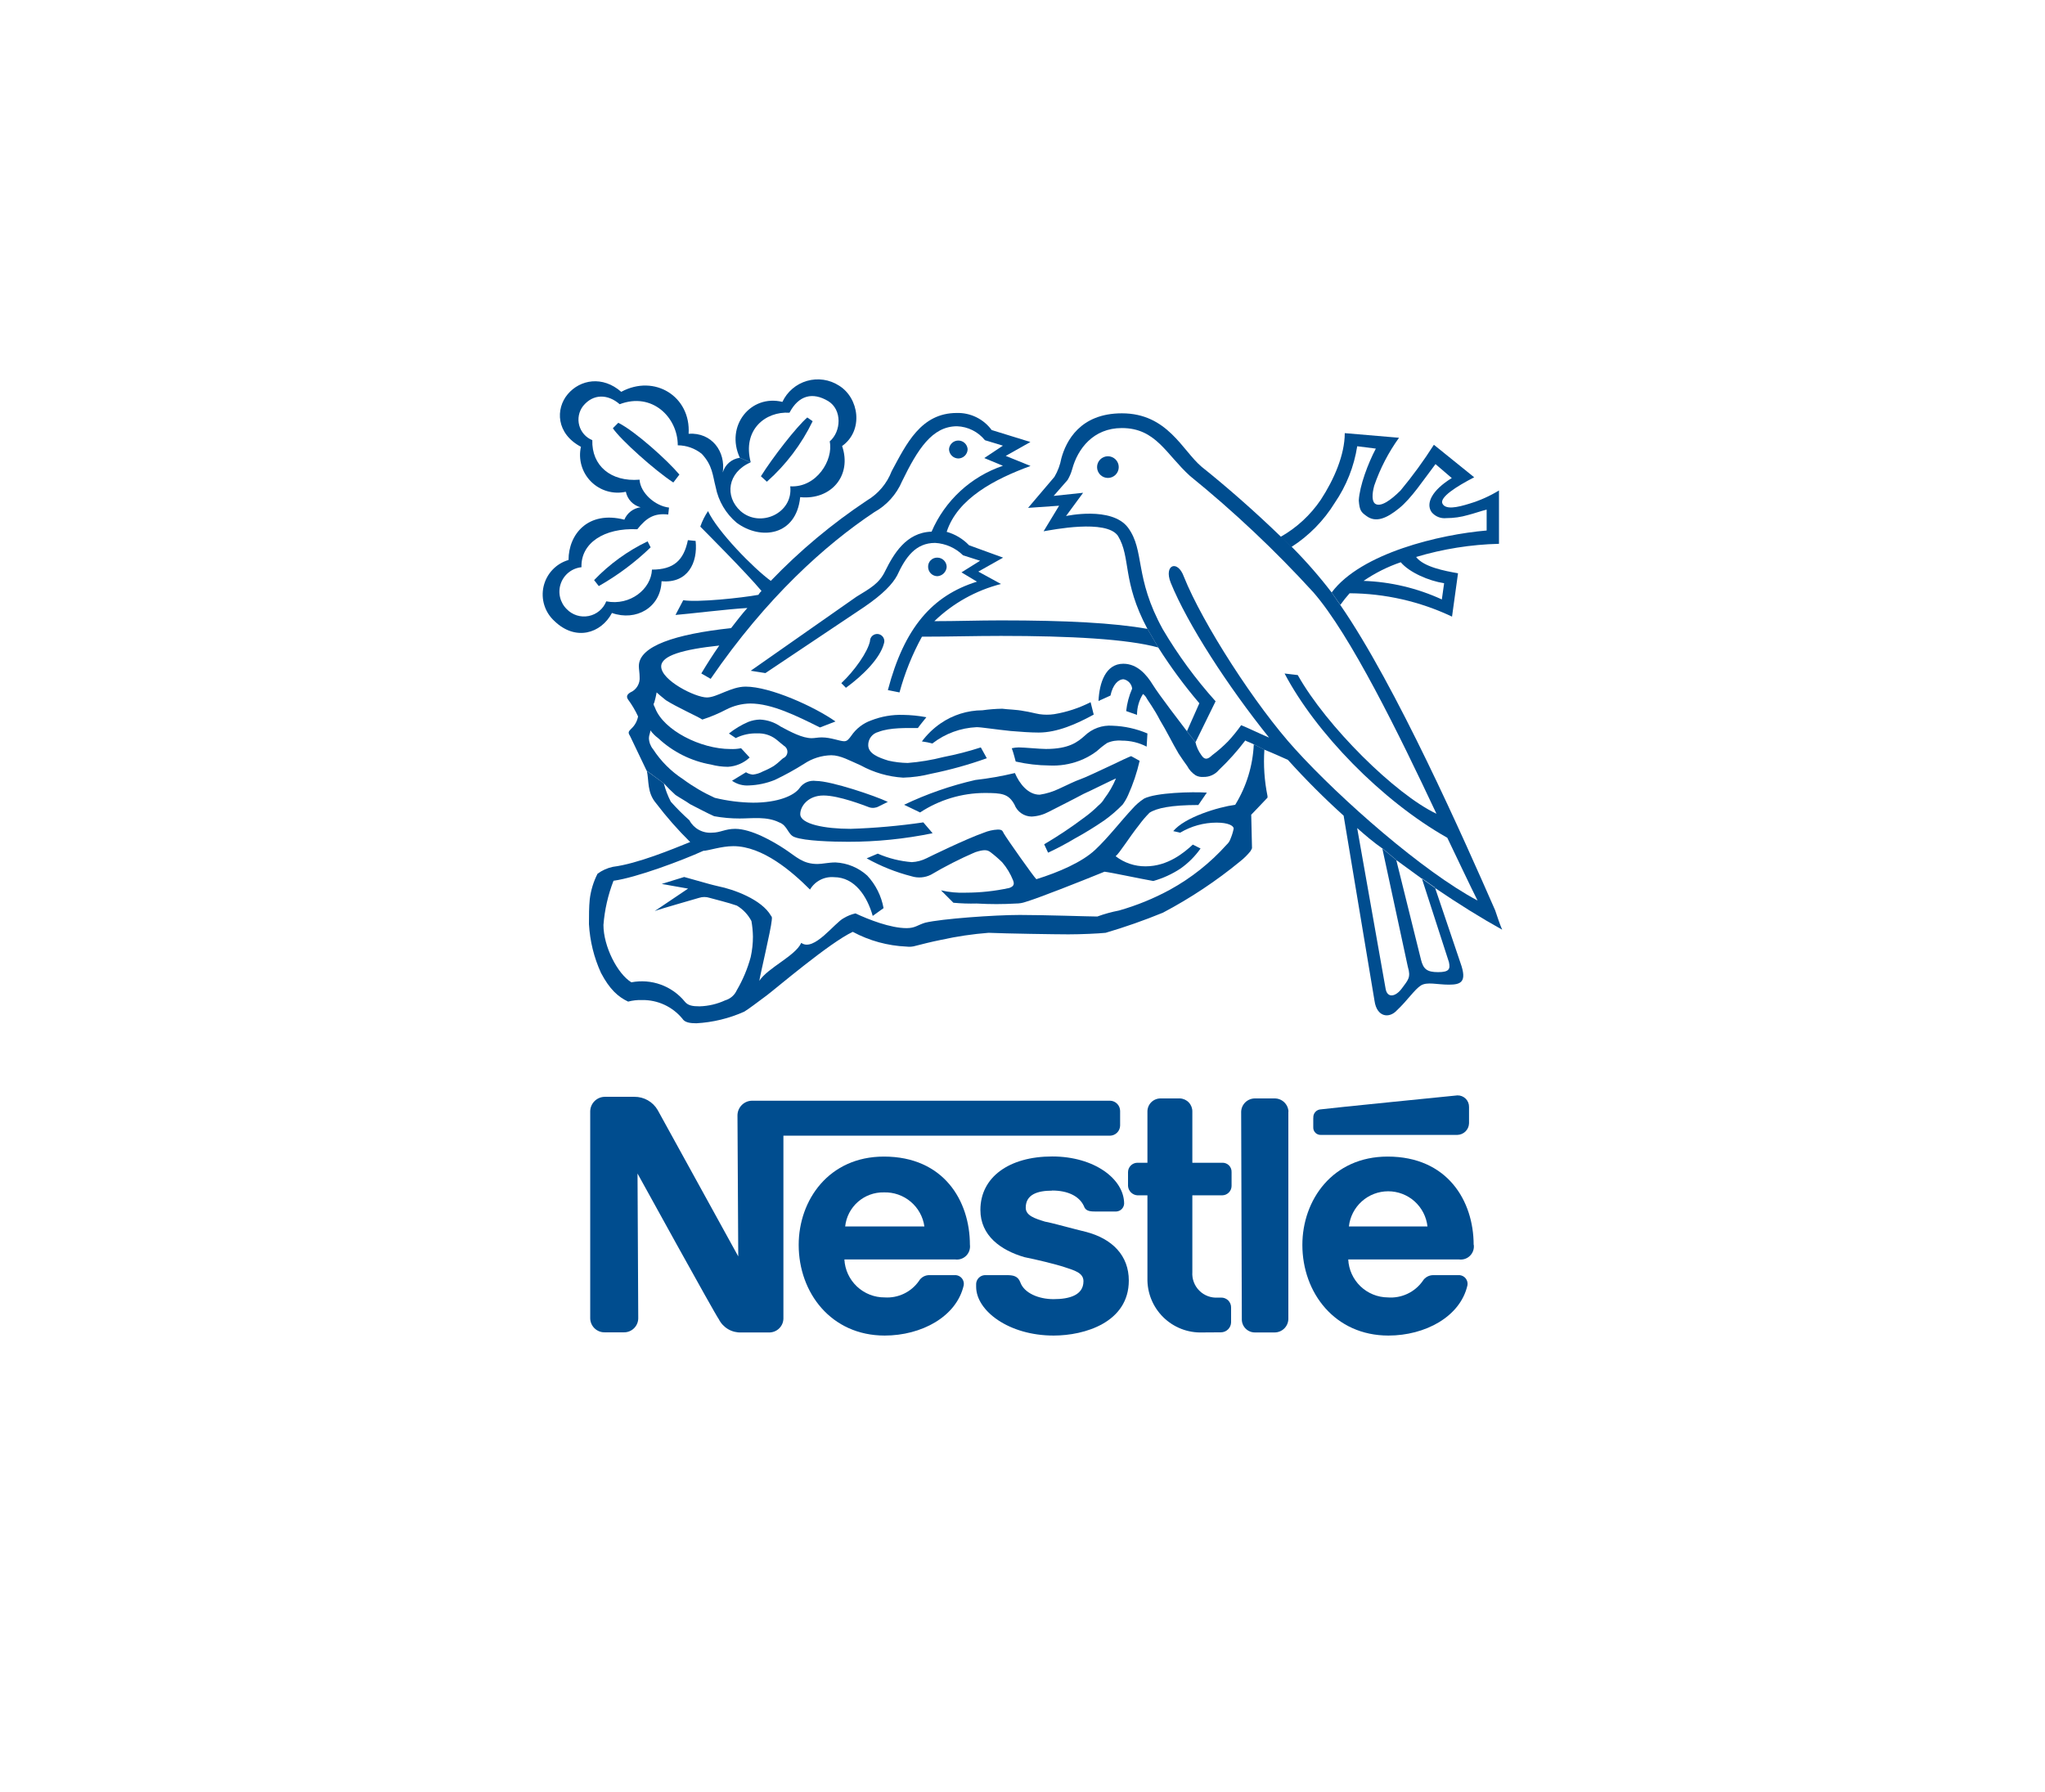 <svg width="186" height="163" viewBox="0 0 186 163" fill="none" xmlns="http://www.w3.org/2000/svg">
<g filter="url(#filter0_d_4054:97776)">
<rect x="3" width="180" height="156" rx="10.009" fill="white"/>
</g>
<path fill-rule="evenodd" clip-rule="evenodd" d="M40.5 25.5H145.5V130.5H40.5V25.5Z" fill="white"/>
<path fill-rule="evenodd" clip-rule="evenodd" d="M100.768 43.476C101.03 43.476 101.28 43.372 101.465 43.187C101.65 43.002 101.754 42.751 101.754 42.49C101.754 42.228 101.65 41.978 101.465 41.793C101.28 41.608 101.03 41.504 100.768 41.504C100.507 41.504 100.256 41.608 100.071 41.793C99.886 41.978 99.782 42.228 99.782 42.49C99.782 42.751 99.886 43.002 100.071 43.187C100.256 43.372 100.507 43.476 100.768 43.476V43.476Z" fill="#004D8F"/>
<path fill-rule="evenodd" clip-rule="evenodd" d="M87.161 41.706C87.385 41.703 87.6 41.612 87.758 41.453C87.917 41.295 88.008 41.08 88.01 40.856C87.993 40.643 87.897 40.444 87.74 40.299C87.583 40.154 87.377 40.074 87.163 40.074C86.95 40.074 86.744 40.154 86.587 40.299C86.43 40.444 86.334 40.643 86.316 40.856C86.319 41.079 86.409 41.293 86.567 41.452C86.724 41.61 86.937 41.701 87.161 41.706V41.706Z" fill="#004D8F"/>
<path fill-rule="evenodd" clip-rule="evenodd" d="M76.942 62.568L76.522 62.143C77.721 61.016 78.914 59.322 79.126 58.33C79.125 58.235 79.145 58.14 79.184 58.053C79.224 57.966 79.282 57.888 79.355 57.826C79.427 57.764 79.513 57.719 79.605 57.693C79.697 57.667 79.793 57.662 79.888 57.678C79.982 57.694 80.072 57.73 80.15 57.784C80.229 57.839 80.295 57.909 80.344 57.992C80.392 58.074 80.422 58.166 80.431 58.261C80.44 58.357 80.428 58.453 80.395 58.543C80.047 59.883 78.494 61.435 76.942 62.563V62.568Z" fill="#004D8F"/>
<path fill-rule="evenodd" clip-rule="evenodd" d="M68.281 42.054C66.162 42.969 65.884 45.159 67.36 46.493C69.125 48.046 72.153 46.706 71.876 44.238C74.267 44.38 75.819 41.842 75.465 40.153C76.528 39.238 76.598 37.26 75.329 36.487C73.918 35.643 72.649 35.942 71.805 37.544C69.626 37.402 67.501 39.096 68.281 42.054L67.289 41.635C65.949 38.742 68.281 35.85 71.162 36.558C71.377 36.098 71.688 35.69 72.074 35.361C72.46 35.032 72.912 34.788 73.399 34.648C73.887 34.508 74.399 34.473 74.901 34.547C75.403 34.621 75.883 34.801 76.31 35.076C78.14 36.204 78.565 39.167 76.593 40.572C77.508 43.252 75.602 45.508 72.78 45.224C72.426 48.749 69.185 49.173 67 47.55C66.014 46.719 65.341 45.575 65.094 44.309C64.816 43.252 64.816 42.337 63.825 41.281C63.206 40.785 62.438 40.512 61.646 40.507C61.646 37.969 59.32 35.643 56.362 36.77C55.305 35.85 53.965 35.784 53.028 36.939C52.84 37.186 52.71 37.473 52.651 37.778C52.591 38.083 52.602 38.398 52.684 38.698C52.766 38.997 52.915 39.274 53.122 39.507C53.328 39.74 53.585 39.921 53.873 40.038C53.802 42.364 55.567 43.852 58.17 43.634C58.241 44.832 59.581 46.03 60.85 46.172L60.78 46.804C59.511 46.662 58.808 47.087 57.964 48.144C54.929 48.002 52.816 49.413 52.887 51.597C52.465 51.641 52.065 51.803 51.732 52.065C51.399 52.327 51.147 52.679 51.007 53.079C50.866 53.479 50.842 53.91 50.938 54.323C51.034 54.736 51.245 55.113 51.547 55.41C51.8 55.673 52.114 55.868 52.462 55.978C52.81 56.087 53.18 56.108 53.538 56.037C53.895 55.967 54.23 55.807 54.51 55.574C54.79 55.341 55.008 55.041 55.142 54.702C57.321 55.127 59.227 53.575 59.298 51.815C61.275 51.815 62.191 50.971 62.566 49.135L63.269 49.206C63.481 51.178 62.566 53.084 60.17 52.872C60.099 55.269 57.844 56.538 55.659 55.759C54.663 57.638 52.342 58.336 50.441 56.505C50.008 56.116 49.687 55.618 49.511 55.063C49.335 54.508 49.311 53.917 49.44 53.349C49.57 52.781 49.848 52.259 50.247 51.835C50.646 51.411 51.151 51.102 51.71 50.938C51.71 48.612 53.47 46.423 56.787 47.272C56.912 46.971 57.115 46.709 57.374 46.511C57.633 46.313 57.94 46.187 58.263 46.145C57.93 46.059 57.628 45.881 57.391 45.632C57.154 45.382 56.992 45.071 56.923 44.734C56.36 44.859 55.775 44.839 55.222 44.678C54.669 44.516 54.165 44.218 53.758 43.81C53.35 43.402 53.052 42.898 52.892 42.344C52.731 41.791 52.712 41.206 52.838 40.643C50.583 39.445 50.512 37.19 51.639 35.855C52.767 34.52 54.81 34.161 56.504 35.643C59.532 34.008 62.844 36.062 62.632 39.456C64.751 39.319 66.02 41.09 65.737 42.98C65.837 42.631 66.036 42.319 66.311 42.082C66.586 41.845 66.924 41.693 67.284 41.645L68.275 42.065L68.281 42.054Z" fill="#004D8F"/>
<path fill-rule="evenodd" clip-rule="evenodd" d="M73.417 37.969L73.913 38.317C72.902 40.408 71.488 42.277 69.751 43.819L69.207 43.323C70.263 41.635 72.448 38.813 73.434 37.969H73.417Z" fill="#004D8F"/>
<path fill-rule="evenodd" clip-rule="evenodd" d="M58.901 49.244L59.178 49.789C57.759 51.157 56.175 52.341 54.461 53.313L54.036 52.769C55.434 51.312 57.081 50.118 58.901 49.244V49.244Z" fill="#004D8F"/>
<path fill-rule="evenodd" clip-rule="evenodd" d="M61.787 43.181L61.242 43.89C59.608 42.833 56.449 40.011 55.741 38.955L56.236 38.459C57.789 39.238 60.747 41.912 61.803 43.181H61.787Z" fill="#004D8F"/>
<path fill-rule="evenodd" clip-rule="evenodd" d="M58.83 70.107C59.042 71.022 58.83 72.079 59.674 73.07C60.622 74.317 61.658 75.495 62.774 76.595C61.156 77.248 57.986 78.567 55.752 78.85C55.244 78.956 54.764 79.172 54.347 79.482C53.977 80.21 53.737 80.997 53.639 81.808C53.568 82.51 53.568 83.289 53.568 84.063C53.653 85.598 54.024 87.104 54.663 88.502C55.442 89.984 56.215 90.681 57.13 91.111C57.544 91.003 57.972 90.955 58.4 90.97C59.099 90.958 59.791 91.104 60.426 91.398C61.061 91.691 61.621 92.124 62.066 92.664C62.278 93.013 62.768 93.083 63.335 93.083C64.84 93 66.317 92.642 67.692 92.026C68.046 91.814 68.891 91.182 69.735 90.55C70.579 89.918 75.444 85.757 77.563 84.765C79.068 85.575 80.736 86.033 82.443 86.106C82.728 86.144 83.019 86.12 83.293 86.035C83.838 85.898 84.633 85.686 85.619 85.49C87.035 85.178 88.471 84.965 89.917 84.853C91.469 84.923 96.05 84.994 97.178 84.994C98.306 84.994 99.902 84.923 100.561 84.853C102.329 84.332 104.069 83.721 105.774 83.022C108.274 81.703 110.634 80.134 112.817 78.338C113.158 78.069 113.467 77.762 113.738 77.423C113.803 77.281 113.874 77.21 113.874 77.139C113.874 77.069 113.803 74.111 113.803 74.111C113.803 74.111 114.892 72.983 115.285 72.558V72.417C115.001 71.027 114.905 69.605 115.001 68.19L114.037 67.71C113.948 69.656 113.367 71.547 112.348 73.207C110.796 73.419 107.767 74.334 106.711 75.603L107.343 75.745C108.344 75.148 109.488 74.832 110.654 74.83C111.711 74.83 112.207 75.113 112.207 75.374C112.144 75.689 112.049 75.995 111.924 76.29C111.856 76.499 111.734 76.688 111.57 76.834C110.098 78.478 108.36 79.861 106.427 80.925C104.952 81.729 103.392 82.367 101.775 82.826C101.105 82.955 100.445 83.138 99.804 83.371C99.025 83.371 95.081 83.229 92.755 83.229C90.429 83.229 85.635 83.578 84.154 83.932C83.451 84.144 83.239 84.428 82.46 84.428C80.984 84.428 79.006 83.649 77.808 83.088C77.435 83.173 77.079 83.316 76.751 83.513C75.907 83.932 74.028 86.612 72.878 85.768C72.333 86.966 69.844 88.023 69.065 89.221C69.136 88.677 70.122 84.569 70.193 83.72C70.193 83.578 70.263 83.442 70.122 83.3C69.278 81.819 66.739 80.903 65.328 80.62C64.98 80.549 64.784 80.478 64.484 80.408L62.229 79.776L60.186 80.408L62.583 80.833L59.549 82.875C60.094 82.663 63.362 81.748 63.569 81.677C63.889 81.57 64.235 81.57 64.555 81.677C65.045 81.819 66.243 82.102 67.022 82.38C67.585 82.717 68.043 83.203 68.346 83.785C68.428 84.251 68.474 84.723 68.482 85.196C68.483 85.82 68.415 86.443 68.281 87.053C67.994 88.115 67.567 89.133 67.011 90.082C66.912 90.302 66.766 90.498 66.584 90.656C66.401 90.814 66.187 90.93 65.955 90.997C65.224 91.334 64.433 91.519 63.629 91.542C62.992 91.542 62.572 91.471 62.289 91.117C61.713 90.411 60.956 89.875 60.1 89.565C59.243 89.255 58.319 89.184 57.425 89.357C56.155 88.579 54.886 86.089 54.886 84.139C54.993 82.761 55.302 81.407 55.801 80.119C57.849 79.841 62.006 78.289 63.972 77.395C64.397 77.395 65.606 76.971 66.696 76.971C69.376 76.971 72.05 79.296 73.673 80.92C73.894 80.546 74.215 80.241 74.6 80.042C74.986 79.842 75.42 79.756 75.852 79.792C77.753 79.792 78.881 81.552 79.377 83.317L80.363 82.608C80.162 81.501 79.648 80.474 78.881 79.65C78.087 78.928 77.066 78.505 75.994 78.452C75.362 78.452 74.796 78.594 74.36 78.594C73.025 78.594 72.459 77.957 71.402 77.254C70.345 76.551 68.346 75.396 66.865 75.396C65.949 75.396 65.525 75.745 64.751 75.745C64.337 75.776 63.923 75.687 63.559 75.486C63.195 75.286 62.898 74.984 62.703 74.617C62.108 74.088 61.544 73.524 61.014 72.929C60.738 72.398 60.524 71.837 60.377 71.256L58.83 70.129V70.107Z" fill="#004D8F"/>
<path fill-rule="evenodd" clip-rule="evenodd" d="M60.377 71.256C60.712 71.627 61.067 71.98 61.439 72.313C61.859 72.596 62.355 72.858 62.774 73.157C63.482 73.511 64.255 73.936 64.953 74.247C65.718 74.386 66.495 74.456 67.273 74.454C68.406 74.454 69.741 74.247 70.868 74.808C71.647 75.091 71.647 75.935 72.279 76.148C73.194 76.502 75.733 76.573 77.144 76.573C79.724 76.576 82.297 76.315 84.824 75.794L83.98 74.808C81.788 75.129 79.581 75.325 77.367 75.396C75.041 75.396 72.786 74.971 72.786 74.056C72.786 73.348 73.489 72.362 74.899 72.362C76.31 72.362 78.631 73.277 79.056 73.435C79.195 73.481 79.342 73.499 79.488 73.486C79.634 73.474 79.776 73.433 79.905 73.364L80.75 72.945C79.622 72.4 75.602 71.038 74.213 71.038C73.931 70.998 73.644 71.035 73.382 71.148C73.121 71.26 72.895 71.443 72.731 71.676C72.236 72.378 70.76 73.016 68.499 73.016C67.324 73.001 66.154 72.853 65.013 72.575C63.994 72.113 63.026 71.545 62.126 70.88C61.038 70.172 60.11 69.245 59.402 68.157C59.168 67.872 59.034 67.518 59.021 67.149C59.021 66.866 59.157 66.653 59.157 66.441C59.356 66.711 59.595 66.95 59.865 67.149C61.196 68.397 62.862 69.23 64.659 69.546C65.163 69.681 65.683 69.751 66.206 69.753C66.943 69.711 67.643 69.412 68.183 68.909L67.404 68.064C67.079 68.126 66.748 68.15 66.418 68.135C63.743 68.135 60.355 66.441 59.582 64.398C59.511 64.186 59.369 64.115 59.511 63.903C59.598 63.602 59.669 63.296 59.724 62.987C59.865 63.129 60.219 63.412 60.568 63.696C61.554 64.328 63.46 65.172 63.88 65.455C64.631 65.214 65.36 64.907 66.059 64.54C66.733 64.194 67.479 64.007 68.237 63.995C70.209 63.995 72.465 65.123 74.578 66.174L75.989 65.629C74.088 64.289 70.068 62.459 67.818 62.459C66.478 62.459 65.209 63.445 64.294 63.445C63.237 63.445 60.138 61.893 60.138 60.623C60.138 59.638 62.109 59.076 65.421 58.722C64.876 59.496 64.294 60.411 63.787 61.261L64.637 61.751C69.708 54.354 75.068 49.56 79.508 46.597C80.644 45.968 81.538 44.976 82.046 43.781C83.457 40.888 84.77 38.775 87.047 38.775C87.536 38.792 88.016 38.915 88.454 39.134C88.891 39.353 89.277 39.663 89.585 40.044L91.219 40.54L89.525 41.667L91.219 42.37C89.778 42.858 88.456 43.644 87.338 44.676C86.221 45.708 85.332 46.964 84.731 48.362C82.406 48.433 81.278 50.404 80.504 51.957C79.96 53.084 79.165 53.504 77.895 54.283L68.281 61.016L69.616 61.228L78.571 55.236C80.33 54.038 81.18 53.123 81.599 52.344C82.378 50.655 83.293 49.386 85.053 49.386C86.008 49.441 86.91 49.842 87.591 50.513L89.144 51.009L87.45 52.066L88.861 52.91C84.77 54.179 82.237 57.137 80.755 62.775L81.812 62.987C82.291 61.223 82.977 59.52 83.855 57.916C86.251 57.916 88.648 57.845 91.045 57.845C97.32 57.845 102.533 58.123 105.355 58.902L104.369 57.208C101.335 56.663 96.966 56.434 91.045 56.434C89.002 56.434 87.03 56.505 84.982 56.505C86.676 54.871 88.765 53.706 91.045 53.123L88.98 51.995L91.236 50.726L88.136 49.598C87.58 49.017 86.878 48.596 86.104 48.378C87.09 45.344 90.462 43.585 93.73 42.386L91.475 41.471L93.719 40.207L90.195 39.118C89.831 38.623 89.352 38.223 88.8 37.953C88.248 37.682 87.639 37.55 87.025 37.566C83.757 37.566 82.438 40.387 81.104 42.855C80.676 43.975 79.881 44.918 78.849 45.529C75.677 47.64 72.745 50.091 70.106 52.839C68.553 51.712 65.242 48.329 64.397 46.493C64.103 46.931 63.867 47.406 63.694 47.904C64.043 48.258 67.851 52.066 69.261 53.755C69.15 53.858 69.055 53.977 68.978 54.109C67.426 54.392 63.482 54.811 62.142 54.599L61.439 55.939C62.425 55.868 66.298 55.394 67.976 55.307C67.48 55.852 66.99 56.505 66.494 57.137C61.423 57.682 58.106 58.771 58.106 60.591C58.106 60.874 58.176 61.228 58.176 61.577C58.202 61.871 58.134 62.165 57.982 62.418C57.831 62.672 57.603 62.871 57.332 62.987C56.978 63.2 56.978 63.412 57.12 63.625C57.477 64.108 57.783 64.626 58.035 65.172C57.954 65.607 57.732 66.003 57.403 66.299C57.12 66.583 57.12 66.653 57.332 67.007L58.814 70.107L60.377 71.256Z" fill="#004D8F"/>
<path fill-rule="evenodd" clip-rule="evenodd" d="M122.752 53.967C122.452 54.304 122.17 54.657 121.908 55.024L121.118 53.896C123.798 50.301 130.989 48.612 135.216 48.258V46.357C134.671 46.493 134.088 46.706 133.527 46.848C132.885 47.036 132.219 47.131 131.55 47.131C131.298 47.159 131.044 47.124 130.81 47.029C130.576 46.934 130.37 46.782 130.21 46.586C129.665 45.813 130.21 44.614 132.045 43.487L130.564 42.218C129.436 43.699 128.385 45.317 127.252 46.237C126.119 47.158 125.138 47.572 124.288 46.94C123.798 46.586 123.657 46.444 123.586 45.529C123.657 44.189 124.43 42.147 125.138 40.807L123.444 40.594C123.155 42.441 122.457 44.199 121.401 45.742C120.404 47.361 119.054 48.735 117.452 49.762L116.466 48.841C117.933 48.012 119.188 46.855 120.132 45.459C121.331 43.628 122.311 41.373 122.311 39.401L127.246 39.821C126.285 41.155 125.525 42.623 124.991 44.178C124.779 44.957 124.779 45.589 125.062 45.813C125.552 46.167 126.473 45.529 127.388 44.614C128.484 43.294 129.496 41.906 130.417 40.458L134.083 43.416C132.448 44.26 130.912 45.246 131.196 45.813C131.479 46.379 132.53 46.167 133.658 45.813C134.599 45.531 135.5 45.128 136.338 44.614V49.468C133.783 49.531 131.247 49.934 128.799 50.666C129.501 51.581 131.402 51.935 132.612 52.148L132.067 56.092C129.155 54.711 125.975 53.985 122.752 53.967L124.022 52.84C126.483 52.925 128.903 53.499 131.141 54.528L131.348 53.052C129.943 52.84 128.178 52.066 127.404 51.145C126.205 51.554 125.067 52.124 124.022 52.84L122.752 53.967Z" fill="#004D8F"/>
<path fill-rule="evenodd" clip-rule="evenodd" d="M107.958 66.512L109.086 63.973C107.723 62.373 106.474 60.678 105.349 58.902L104.363 57.208C102.037 52.85 102.881 50.726 101.683 48.748C100.626 47.202 95.691 48.204 94.918 48.329L96.329 46.003L93.507 46.199L95.904 43.378C96.212 42.856 96.426 42.285 96.535 41.689C96.96 40.136 98.23 37.598 102.037 37.598C106.193 37.598 107.533 40.981 109.293 42.462C111.412 44.151 114.086 46.477 116.483 48.803L117.469 49.724C118.775 51.034 119.994 52.428 121.119 53.896L121.898 55.024C126.969 62.356 133.173 76.382 135.989 82.804C136.202 83.442 136.414 84.074 136.627 84.569C134.72 83.513 132.676 82.242 130.493 80.756L129.289 79.906L126.963 78.212L125.694 77.156C124.921 76.611 124.147 75.957 123.439 75.325L126.021 89.913C126.163 90.828 126.936 90.686 127.503 89.913C128.069 89.139 128.347 88.927 128.047 87.941L125.722 77.156L126.991 78.212L129.246 87.304C129.458 88.153 129.791 88.431 130.798 88.431C131.806 88.431 131.926 88.153 131.784 87.516L129.317 79.89L130.515 80.734L132.836 87.598C133.473 89.363 132.836 89.57 131.779 89.57C130.722 89.57 129.807 89.292 129.24 89.641C128.674 89.989 127.971 91.051 127.062 91.896C126.359 92.675 125.231 92.533 125.019 91.051L122.208 74.198C120.432 72.594 118.739 70.899 117.137 69.121C116.499 68.838 115.726 68.484 115.018 68.206L114.037 67.71C113.618 67.498 113.335 67.427 113.264 67.356C112.54 68.314 111.738 69.21 110.867 70.036C110.695 70.242 110.479 70.407 110.235 70.517C109.991 70.628 109.724 70.681 109.456 70.674C109.213 70.695 108.969 70.646 108.754 70.532C108.427 70.32 108.16 70.027 107.98 69.682C107.768 69.404 107.484 68.979 107.201 68.555C106.656 67.639 106.074 66.441 105.512 65.526C104.968 64.469 104.385 63.696 104.314 63.554C104.232 63.386 104.11 63.24 103.96 63.129C103.602 63.698 103.413 64.358 103.415 65.03L102.429 64.682C102.506 63.977 102.69 63.288 102.974 62.639C102.951 62.433 102.863 62.24 102.723 62.087C102.583 61.935 102.398 61.83 102.195 61.789C101.705 61.789 101.209 62.285 101.002 63.271L99.913 63.766C99.984 62.132 100.55 60.378 102.168 60.378C103.437 60.378 104.287 61.37 104.848 62.285C105.409 63.2 107.528 65.951 107.953 66.512L108.726 67.498C108.821 67.931 109.006 68.34 109.271 68.696C109.554 69.121 109.816 69.121 110.257 68.696C110.765 68.315 111.244 67.896 111.69 67.443C112.123 66.979 112.523 66.486 112.888 65.967C113.433 66.18 114.582 66.741 115.426 67.095C111.69 62.443 108.024 56.805 106.477 52.997C105.839 51.363 107.108 50.884 107.675 52.453C109.364 56.685 114.212 64.224 117.823 68.173C121.914 72.683 129.453 79.307 134.388 81.916C133.68 80.506 132.754 78.534 131.637 76.208C125.645 72.825 119.653 66.621 116.837 61.266L118.036 61.408C120.645 66.06 126.914 72.259 130.651 74.023C127.269 66.833 122.829 57.742 119.446 53.869C115.979 50.07 112.231 46.536 108.236 43.296C106.057 41.324 105.137 38.938 102.037 38.938C99.428 38.938 98.017 40.839 97.521 42.675C97.426 43.021 97.285 43.352 97.102 43.661L95.833 45.11L98.513 44.827L96.96 46.94C96.96 46.94 101.117 46.025 102.598 47.997C104.151 50.11 103.143 52.507 105.768 57.257C107.146 59.589 108.752 61.779 110.562 63.794L108.732 67.525L107.958 66.539V66.512Z" fill="#004D8F"/>
<path fill-rule="evenodd" clip-rule="evenodd" d="M66.935 67.149L66.298 66.724C66.836 66.295 67.43 65.939 68.063 65.667C68.4 65.536 68.758 65.464 69.12 65.455C69.795 65.486 70.449 65.707 71.004 66.092C71.919 66.583 72.982 67.149 73.826 67.149C74.109 67.149 74.371 67.078 74.741 67.078C75.585 67.078 76.375 67.427 76.784 67.427C77.067 67.427 77.209 67.22 77.421 66.937C77.864 66.282 78.505 65.787 79.251 65.526C80.172 65.167 81.156 64.998 82.144 65.03C82.853 65.04 83.56 65.111 84.257 65.243C84.257 65.243 83.62 66.022 83.484 66.228C82.563 66.228 80.945 66.163 79.889 66.583C79.623 66.65 79.388 66.805 79.221 67.022C79.053 67.24 78.965 67.507 78.968 67.781C78.968 68.554 79.889 68.909 80.804 69.192C81.381 69.324 81.971 69.395 82.563 69.404C83.666 69.316 84.76 69.133 85.832 68.859C86.974 68.638 88.102 68.347 89.209 67.988L89.753 68.974C88.099 69.566 86.404 70.037 84.682 70.385C83.852 70.597 83 70.716 82.144 70.739C80.79 70.656 79.471 70.274 78.282 69.622C77.296 69.197 76.451 68.701 75.602 68.701C74.722 68.721 73.866 68.991 73.134 69.481C72.273 70.025 71.38 70.516 70.46 70.951C69.719 71.25 68.932 71.418 68.134 71.447C67.582 71.489 67.034 71.339 66.581 71.022L67.85 70.249C68.04 70.371 68.257 70.444 68.482 70.461C68.806 70.425 69.119 70.325 69.403 70.167C69.745 70.029 70.074 69.863 70.389 69.671C70.879 69.323 71.021 69.126 71.233 68.968C71.341 68.923 71.434 68.848 71.502 68.752C71.569 68.656 71.609 68.543 71.617 68.427C71.624 68.309 71.599 68.193 71.543 68.089C71.488 67.986 71.405 67.9 71.304 67.841C71.021 67.628 70.808 67.416 70.53 67.209C70.056 66.865 69.481 66.691 68.896 66.713C68.214 66.687 67.535 66.833 66.924 67.138L66.935 67.149Z" fill="#004D8F"/>
<path fill-rule="evenodd" clip-rule="evenodd" d="M84.835 67.639C84.511 67.552 84.182 67.486 83.849 67.443C84.321 66.81 84.893 66.258 85.543 65.809C86.664 65.034 87.993 64.616 89.356 64.611C89.954 64.527 90.556 64.479 91.159 64.469C91.655 64.54 92.428 64.54 93.131 64.682C93.627 64.752 94.117 64.894 94.542 64.965C94.986 65.03 95.438 65.03 95.882 64.965C97.035 64.774 98.152 64.406 99.194 63.875L99.477 65.003C97.925 65.853 96.165 66.637 94.471 66.637C93.698 66.637 92.782 66.566 91.933 66.496C90.522 66.354 89.258 66.147 88.833 66.147C87.373 66.212 85.969 66.728 84.813 67.623L84.835 67.639Z" fill="#004D8F"/>
<path fill-rule="evenodd" clip-rule="evenodd" d="M83.707 73.915L82.231 73.206C84.302 72.219 86.476 71.462 88.713 70.951C89.923 70.815 91.124 70.603 92.308 70.319C92.733 71.305 93.507 72.291 94.563 72.291C95.175 72.198 95.77 72.014 96.328 71.747C97.102 71.392 97.805 71.038 98.229 70.897C98.654 70.755 99.989 70.123 101.187 69.562C101.612 69.35 102.821 68.783 102.881 68.783L103.655 69.208C103.408 70.287 103.054 71.338 102.598 72.346C102.465 72.644 102.301 72.927 102.108 73.19C101.606 73.708 101.059 74.18 100.474 74.601C99.587 75.213 98.668 75.778 97.723 76.295C96.946 76.759 96.146 77.183 95.326 77.564L94.972 76.802C96.214 76.07 97.415 75.27 98.567 74.405C99.042 74.066 99.488 73.689 99.902 73.277C100.122 73.103 100.307 72.889 100.446 72.645C100.877 72.082 101.232 71.465 101.503 70.81C101.007 71.022 99.324 71.872 98.545 72.221C97.625 72.716 96.219 73.419 95.37 73.855C94.892 74.109 94.363 74.254 93.823 74.279C93.484 74.274 93.156 74.168 92.879 73.973C92.602 73.779 92.39 73.506 92.27 73.19C91.725 72.204 91.143 72.133 89.546 72.133C87.467 72.144 85.435 72.757 83.696 73.898L83.707 73.915Z" fill="#004D8F"/>
<path fill-rule="evenodd" clip-rule="evenodd" d="M92.379 69.263C92.379 69.263 92.166 68.418 92.025 68.064C92.234 68.016 92.448 67.99 92.662 67.988C93.153 67.988 94.563 68.13 95.13 68.13C97.243 68.13 98.017 67.492 98.654 66.931C98.987 66.608 99.385 66.359 99.822 66.201C100.259 66.043 100.724 65.98 101.187 66.016C102.28 66.052 103.357 66.29 104.363 66.719L104.292 67.917C103.595 67.556 102.822 67.369 102.037 67.373C101.579 67.327 101.118 67.4 100.697 67.585C100.35 67.821 100.021 68.082 99.711 68.364C99.235 68.716 98.713 69.001 98.158 69.208C97.289 69.535 96.362 69.68 95.435 69.633C94.416 69.624 93.4 69.505 92.406 69.279L92.379 69.263Z" fill="#004D8F"/>
<path fill-rule="evenodd" clip-rule="evenodd" d="M78.849 78.071L79.835 77.651C80.817 78.08 81.865 78.341 82.934 78.425C83.4 78.401 83.857 78.281 84.274 78.071C84.557 77.929 87.869 76.311 89.487 75.745C89.89 75.578 90.32 75.482 90.756 75.462C91.181 75.462 91.181 75.603 91.301 75.816C91.584 76.311 94.024 79.765 94.259 79.977C96.307 79.34 98.42 78.425 99.619 77.297C100.817 76.17 101.945 74.688 103.001 73.561C103.31 73.209 103.666 72.901 104.058 72.645C105.115 72.101 108.416 72.008 109.767 72.101L108.993 73.228C106.526 73.228 105.18 73.511 104.548 73.936C104.198 74.289 103.876 74.668 103.584 75.069C102.74 76.126 101.825 77.608 101.471 77.886C102.25 78.489 103.209 78.813 104.194 78.806C106.237 78.806 107.719 77.537 108.492 76.829L109.195 77.183C108.696 77.895 108.076 78.514 107.365 79.013C106.605 79.514 105.773 79.894 104.897 80.141C103.699 79.934 101.084 79.367 100.458 79.296C98.202 80.212 94.466 81.693 93.267 82.047C92.996 82.141 92.71 82.189 92.423 82.189C91.226 82.26 90.025 82.26 88.828 82.189C88.123 82.209 87.417 82.185 86.714 82.118L85.587 80.99C86.325 81.163 87.084 81.235 87.842 81.203C89.168 81.201 90.49 81.058 91.786 80.778C92.21 80.636 92.281 80.424 92.14 80.075C91.904 79.48 91.571 78.927 91.154 78.441C90.822 78.113 90.469 77.808 90.097 77.526C89.814 77.314 89.552 77.243 88.686 77.526C87.307 78.123 85.966 78.805 84.672 79.569C84.124 79.843 83.491 79.894 82.907 79.71C81.48 79.345 80.106 78.796 78.821 78.076L78.849 78.071Z" fill="#004D8F"/>
<path fill-rule="evenodd" clip-rule="evenodd" d="M85.26 52.414C85.479 52.4 85.686 52.307 85.841 52.151C85.996 51.996 86.09 51.789 86.104 51.57C86.102 51.347 86.013 51.133 85.855 50.975C85.697 50.817 85.483 50.727 85.26 50.726C85.147 50.721 85.036 50.74 84.931 50.781C84.826 50.822 84.732 50.883 84.652 50.963C84.573 51.042 84.511 51.137 84.47 51.242C84.429 51.346 84.411 51.458 84.415 51.57C84.417 51.794 84.506 52.008 84.664 52.166C84.822 52.324 85.036 52.413 85.26 52.414V52.414Z" fill="#004D8F"/>
<path fill-rule="evenodd" clip-rule="evenodd" d="M117.191 101.118C117.177 100.792 117.036 100.485 116.799 100.261C116.562 100.038 116.248 99.915 115.922 99.919H114.157C113.831 99.915 113.516 100.038 113.279 100.261C113.042 100.485 112.902 100.792 112.888 101.118L112.948 120.009C112.946 120.167 112.976 120.323 113.036 120.469C113.096 120.615 113.184 120.748 113.295 120.859C113.407 120.971 113.54 121.059 113.686 121.119C113.832 121.179 113.988 121.209 114.146 121.207H115.911C116.237 121.212 116.552 121.089 116.789 120.865C117.025 120.642 117.166 120.334 117.18 120.009V101.118H117.191Z" fill="#004D8F"/>
<path fill-rule="evenodd" clip-rule="evenodd" d="M119.446 101.684V102.529C119.44 102.623 119.454 102.717 119.487 102.806C119.52 102.894 119.571 102.975 119.638 103.042C119.704 103.109 119.784 103.161 119.872 103.194C119.96 103.228 120.055 103.243 120.149 103.237H132.558C132.835 103.229 133.099 103.115 133.296 102.918C133.492 102.722 133.606 102.458 133.614 102.18V100.699C133.617 100.559 133.592 100.42 133.54 100.291C133.488 100.161 133.41 100.043 133.312 99.945C133.213 99.846 133.095 99.768 132.966 99.716C132.836 99.664 132.697 99.639 132.558 99.642C132.558 99.642 120.574 100.84 120.154 100.911C120.057 100.913 119.96 100.935 119.871 100.975C119.782 101.016 119.702 101.074 119.637 101.146C119.571 101.219 119.52 101.304 119.489 101.396C119.457 101.489 119.444 101.587 119.452 101.684H119.446Z" fill="#004D8F"/>
<path fill-rule="evenodd" clip-rule="evenodd" d="M109.363 121.207C108.706 121.23 108.051 121.119 107.438 120.88C106.825 120.641 106.267 120.279 105.799 119.817C105.331 119.355 104.962 118.802 104.715 118.193C104.468 117.583 104.348 116.93 104.363 116.272V108.733H103.442C103.223 108.717 103.018 108.622 102.863 108.467C102.708 108.313 102.614 108.107 102.598 107.889V106.619C102.6 106.396 102.69 106.182 102.848 106.024C103.005 105.865 103.218 105.774 103.442 105.77H104.363V101.118C104.361 100.96 104.391 100.804 104.451 100.657C104.511 100.511 104.599 100.379 104.71 100.267C104.822 100.156 104.955 100.067 105.101 100.008C105.247 99.948 105.403 99.918 105.561 99.919H107.32C107.628 99.932 107.918 100.065 108.128 100.289C108.339 100.513 108.454 100.81 108.448 101.118V105.77H111.172C111.284 105.766 111.396 105.785 111.5 105.827C111.605 105.868 111.7 105.931 111.779 106.01C111.858 106.09 111.92 106.185 111.961 106.29C112.002 106.395 112.02 106.507 112.016 106.619V107.889C112.012 108.111 111.921 108.324 111.764 108.481C111.606 108.638 111.394 108.729 111.172 108.733H108.448V115.711C108.426 116.022 108.471 116.334 108.581 116.626C108.69 116.918 108.86 117.183 109.081 117.404C109.301 117.624 109.567 117.795 109.859 117.904C110.151 118.013 110.463 118.059 110.774 118.037H111.057C111.178 118.033 111.299 118.054 111.412 118.099C111.525 118.143 111.627 118.211 111.713 118.296C111.798 118.382 111.866 118.485 111.91 118.597C111.955 118.71 111.976 118.831 111.972 118.952V120.281C111.968 120.522 111.87 120.753 111.7 120.923C111.529 121.094 111.299 121.192 111.057 121.196L109.363 121.207Z" fill="#004D8F"/>
<path fill-rule="evenodd" clip-rule="evenodd" d="M88.217 113.243C88.217 109.223 85.826 105.209 80.395 105.209C75.394 105.209 72.644 109.158 72.644 113.243C72.644 117.601 75.601 121.49 80.466 121.49C83.778 121.49 87.002 119.796 87.656 116.909C87.673 116.803 87.668 116.694 87.641 116.589C87.615 116.484 87.567 116.386 87.501 116.301C87.436 116.215 87.353 116.144 87.259 116.091C87.165 116.038 87.061 116.005 86.953 115.994H84.557C84.358 115.986 84.162 116.033 83.988 116.129C83.814 116.225 83.67 116.367 83.571 116.539C83.223 117.03 82.755 117.425 82.211 117.684C81.668 117.944 81.067 118.059 80.466 118.02C79.528 118.026 78.624 117.67 77.942 117.027C77.259 116.384 76.85 115.503 76.8 114.567H86.882C87.064 114.59 87.248 114.572 87.421 114.512C87.594 114.453 87.751 114.355 87.88 114.226C88.009 114.096 88.106 113.939 88.165 113.765C88.223 113.592 88.241 113.408 88.217 113.227V113.243ZM76.871 111.566C76.963 110.701 77.377 109.903 78.029 109.33C78.682 108.756 79.526 108.447 80.395 108.466C81.283 108.439 82.149 108.74 82.829 109.312C83.508 109.883 83.953 110.686 84.077 111.566H76.871Z" fill="#004D8F"/>
<path fill-rule="evenodd" clip-rule="evenodd" d="M134.034 113.243C134.034 109.223 131.637 105.209 126.211 105.209C121.205 105.209 118.455 109.158 118.455 113.243C118.455 117.601 121.418 121.49 126.282 121.49C129.594 121.49 132.819 119.796 133.472 116.909C133.489 116.802 133.484 116.693 133.457 116.588C133.43 116.483 133.382 116.385 133.316 116.299C133.25 116.213 133.166 116.142 133.072 116.09C132.977 116.037 132.872 116.005 132.764 115.994H130.378C130.181 115.99 129.985 116.038 129.812 116.134C129.639 116.229 129.494 116.369 129.393 116.539C129.037 117.038 128.558 117.437 128.002 117.696C127.447 117.956 126.834 118.068 126.222 118.02C125.296 118.012 124.407 117.649 123.739 117.008C123.071 116.366 122.673 115.492 122.627 114.567H132.704C132.886 114.591 133.071 114.573 133.245 114.514C133.418 114.456 133.576 114.358 133.705 114.228C133.835 114.098 133.933 113.941 133.992 113.767C134.051 113.593 134.069 113.409 134.044 113.227L134.034 113.243ZM122.687 111.566C122.784 110.686 123.203 109.873 123.862 109.282C124.521 108.692 125.375 108.366 126.26 108.366C127.145 108.366 127.999 108.692 128.659 109.282C129.318 109.873 129.736 110.686 129.834 111.566H122.687Z" fill="#004D8F"/>
<path fill-rule="evenodd" clip-rule="evenodd" d="M100.964 100.126H68.417C68.241 100.126 68.066 100.161 67.904 100.228C67.741 100.296 67.594 100.394 67.469 100.519C67.345 100.643 67.246 100.791 67.178 100.954C67.111 101.116 67.076 101.29 67.076 101.466L67.147 114.289C67.147 114.289 60.169 101.603 59.815 100.971C59.6 100.603 59.291 100.298 58.92 100.088C58.549 99.877 58.129 99.769 57.702 99.772H55.022C54.667 99.772 54.328 99.913 54.076 100.163C53.825 100.413 53.683 100.752 53.682 101.107V119.856C53.676 120.034 53.706 120.211 53.772 120.376C53.837 120.541 53.935 120.692 54.061 120.817C54.187 120.943 54.337 121.041 54.502 121.107C54.667 121.172 54.844 121.202 55.022 121.196H56.716C56.893 121.202 57.07 121.172 57.235 121.107C57.4 121.041 57.55 120.943 57.675 120.817C57.8 120.691 57.898 120.541 57.963 120.376C58.028 120.21 58.057 120.033 58.051 119.856L57.985 106.75C57.985 106.75 65.012 119.518 65.382 120.009C65.571 120.384 65.864 120.697 66.227 120.91C66.589 121.122 67.005 121.226 67.425 121.207H69.915C70.092 121.214 70.27 121.184 70.435 121.119C70.601 121.054 70.752 120.956 70.877 120.83C71.003 120.704 71.102 120.554 71.167 120.388C71.231 120.222 71.261 120.045 71.254 119.867V103.308H100.964C101.205 103.302 101.436 103.203 101.606 103.031C101.777 102.86 101.874 102.629 101.879 102.387V101.047C101.874 100.805 101.777 100.574 101.606 100.403C101.436 100.231 101.205 100.132 100.964 100.126V100.126Z" fill="#004D8F"/>
<path fill-rule="evenodd" clip-rule="evenodd" d="M95.691 108.297C97.102 108.297 98.158 108.793 98.583 109.708C98.719 110.133 99.073 110.204 99.569 110.204H101.541C101.724 110.192 101.897 110.114 102.027 109.983C102.156 109.853 102.233 109.679 102.244 109.496C102.244 107.241 99.52 105.198 95.707 105.198C91.758 105.198 89.17 107.099 89.17 110.062C89.17 112.388 91.001 113.728 93.185 114.36C94.242 114.572 96.007 114.992 96.851 115.275C97.695 115.558 98.545 115.771 98.545 116.544C98.545 117.814 97.276 118.178 95.822 118.178C94.481 118.178 93.141 117.634 92.793 116.626C92.58 116.081 92.156 115.994 91.594 115.994H89.557C89.357 116.008 89.168 116.094 89.026 116.236C88.884 116.378 88.798 116.567 88.784 116.768V117.051C88.784 119.23 91.742 121.49 95.832 121.49C98.654 121.49 102.669 120.292 102.669 116.484C102.669 114.229 101.187 112.671 98.719 112.045C97.804 111.833 95.549 111.201 95.059 111.13C94.138 110.847 93.294 110.585 93.294 109.861C93.294 108.662 94.351 108.308 95.691 108.308V108.297Z" fill="#004D8F"/>
<defs>
<filter id="filter0_d_4054:97776" x="0.998" y="0" width="184.004" height="162.005" filterUnits="userSpaceOnUse" color-interpolation-filters="sRGB">
<feFlood flood-opacity="0" result="BackgroundImageFix"/>
<feColorMatrix in="SourceAlpha" type="matrix" values="0 0 0 0 0 0 0 0 0 0 0 0 0 0 0 0 0 0 127 0" result="hardAlpha"/>
<feOffset dy="4.004"/>
<feGaussianBlur stdDeviation="1.001"/>
<feColorMatrix type="matrix" values="0 0 0 0 0 0 0 0 0 0 0 0 0 0 0 0 0 0 0.05 0"/>
<feBlend mode="normal" in2="BackgroundImageFix" result="effect1_dropShadow_4054:97776"/>
<feBlend mode="normal" in="SourceGraphic" in2="effect1_dropShadow_4054:97776" result="shape"/>
</filter>
</defs>
</svg>
